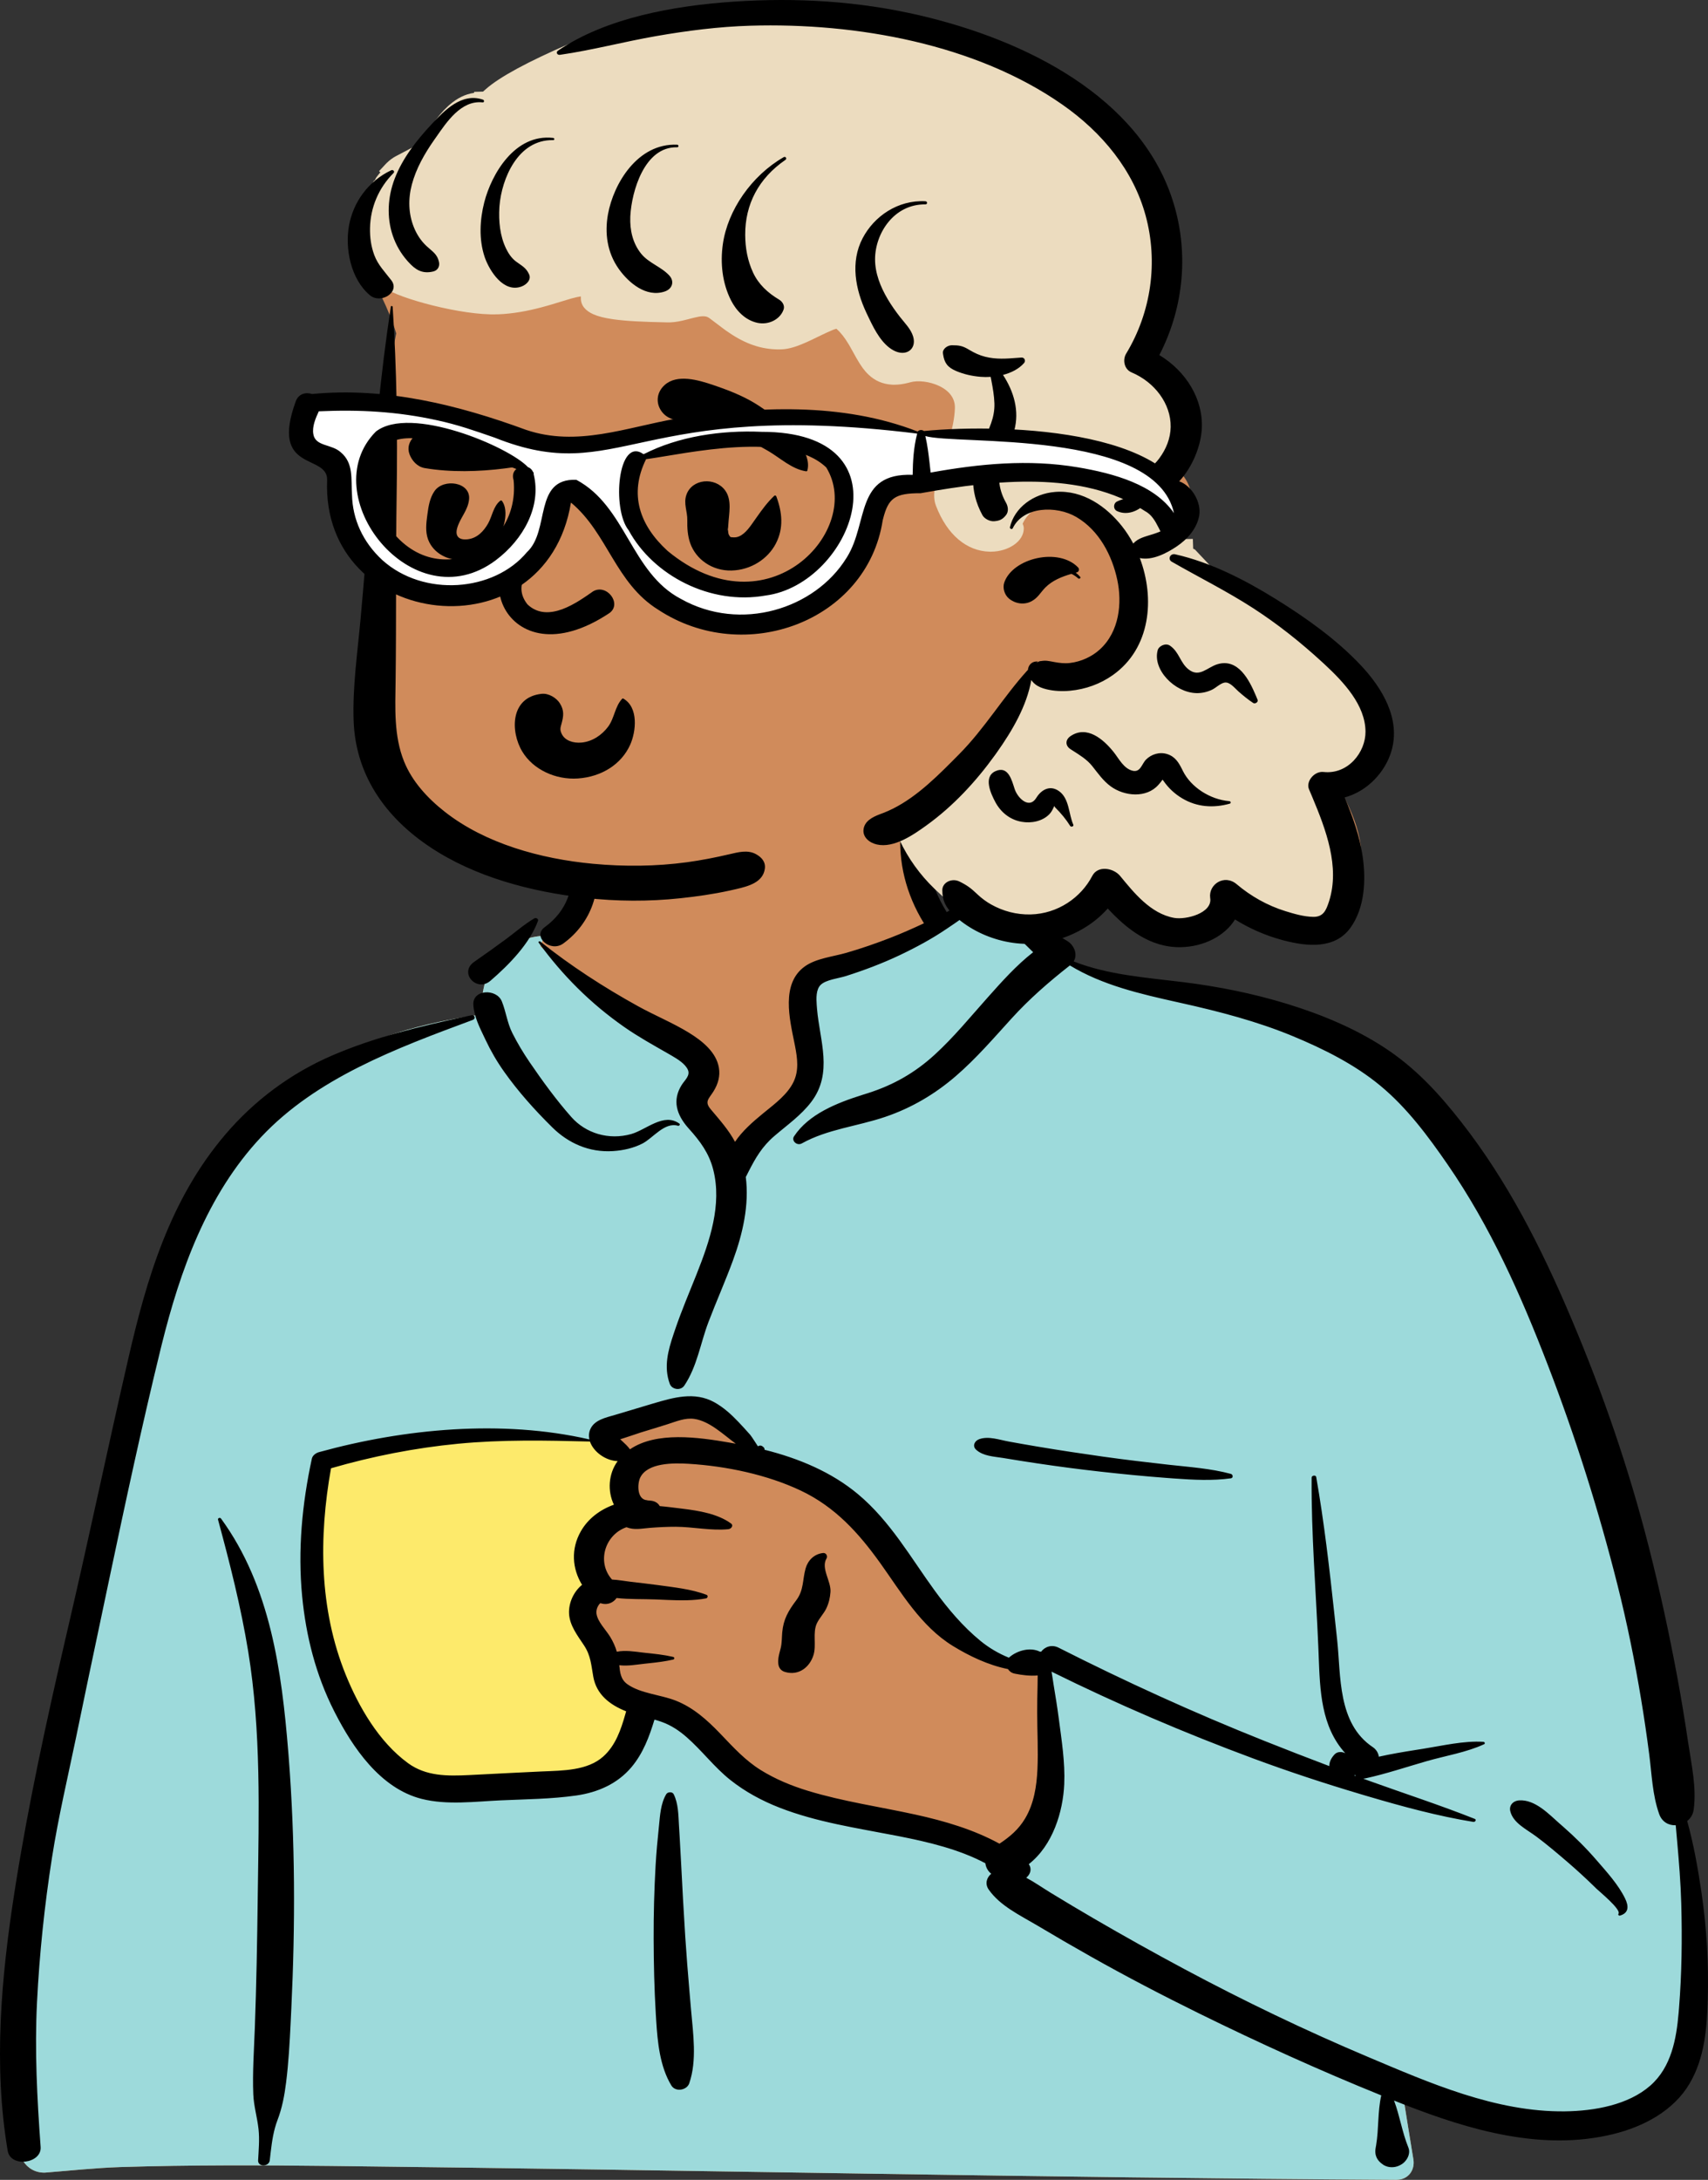 <svg width="392" height="500" viewBox="0 0 392 500" fill="none" xmlns="http://www.w3.org/2000/svg">
<rect x="0" y="0" width="392" height="500" fill="#333333" stroke="none"/>
<path d="M58.925 310.102H173.451V437.023H58.925V310.102Z" fill="#FDEA6B"/>
<path fill-rule="evenodd" clip-rule="evenodd" d="M206.855 185.96C194.509 177.499 163.516 173.695 150.34 181.841C137.326 190.021 135.907 203.249 129.843 215.418C124.121 212.99 114.672 216.468 113.013 221.246C110.956 223.499 110.864 229.831 109.445 232.86C47.71 241.704 38.337 285.018 30.907 334.192C21.076 384.092 -1.239 433.882 8.449 485.229C7.186 486.873 6.191 488.471 5.271 490.368C3.066 493.745 5.906 498.524 10.354 498.339C16.11 497.884 21.81 497.263 27.594 497.069C43.627 496.568 59.675 496.628 75.715 496.811L77.902 496.837C158.737 497.742 239.567 499.527 320.405 500C323.338 500.004 324.774 497.637 324.382 495.302C323.594 490.601 322.862 485.898 322.098 481.194C341.219 485.739 361.545 486.883 380.611 481.672C381.945 480.449 377.504 481.112 376.799 480.927C394.346 470.136 389.106 447.404 387.552 431.031C377.886 374.929 374.479 312.856 337.136 264.983C320.981 245.446 297.296 229.978 270.081 226.497L269.326 226.404C261.368 225.449 252.499 225.142 245.541 221.246C237.716 215.624 234.381 205.236 226.148 205.139C223.43 205.106 219.732 208.201 215.752 210.303C215.455 205.68 212.687 201.779 212.076 198.195L212.026 197.889C211.389 193.71 212.262 189.951 206.855 185.96ZM74.181 335.675C91.53 324.828 136.347 330.278 137.373 330.885C139.632 332.223 140.604 332.341 141.826 334.077C143.032 334.221 144.238 334.371 145.442 334.525C147.858 335.235 146.068 337.909 143.277 336.955C144.955 343.469 140.016 348.102 138.049 354.543C137.411 356.634 138.026 360.395 138.049 362.531C137.859 365.256 134.512 368.473 135.07 371.207C137.053 380.923 147.814 390.402 143.277 399.825C140.271 405.147 131.231 407.861 125.221 409.67C112.769 413.971 91.072 409.508 83.836 399.825C79.977 394.66 75.506 381.631 73.205 377.59L72.695 371.18C71.438 355.244 70.319 338.089 74.181 335.675Z" fill="#D08B5B"/>
<path fill-rule="evenodd" clip-rule="evenodd" d="M226.79 205.168L221.825 207.91L192.99 220.738C187.399 222.147 184.604 223.835 184.604 225.803V245.839C184.604 248.521 179.358 254.598 168.866 264.07L159.173 255.374L159.39 254.236C160.313 249.33 160.774 246.048 160.774 244.39C160.774 242.608 151.291 235.841 132.325 224.089L124.027 217.059L124.912 214.638C119.796 214.855 114.248 217.691 113.013 221.246C110.956 223.5 110.864 229.831 109.445 232.861C47.71 241.704 38.337 285.019 30.907 334.193C21.076 384.092 -1.239 433.883 8.449 485.23C7.186 486.873 6.191 488.471 5.271 490.369C3.066 493.745 5.906 498.525 10.354 498.34C16.11 497.884 21.81 497.263 27.594 497.069C43.627 496.568 59.675 496.628 75.715 496.811L77.902 496.837C158.737 497.743 239.567 499.527 320.405 500.001C323.338 500.004 324.774 497.637 324.382 495.302C323.594 490.601 322.862 485.898 322.098 481.195C341.219 485.74 361.545 486.883 380.611 481.673C381.945 480.45 377.504 481.113 376.799 480.927C394.346 470.137 389.106 447.405 387.552 431.032C377.886 374.93 374.479 312.856 337.136 264.983C320.981 245.446 297.296 229.978 270.081 226.498L269.326 226.405L268.565 226.316C260.807 225.427 252.278 225.019 245.541 221.246C237.922 215.773 234.56 205.781 226.79 205.168ZM157.696 322.775C160.524 322.775 166.317 326.727 175.073 334.633L175.844 334.954C186.429 339.378 193.441 343.216 196.881 346.468L197.003 346.585C200.478 349.94 207.359 358.86 217.646 373.347L232.542 381.275H238.179L242.192 407.471L232.542 426.175L210.685 419.55L175.073 411.102L154.637 392.444L143.11 388.961C144.508 392.598 145.015 396.216 143.277 399.826C140.271 405.148 131.231 407.861 125.221 409.671C112.769 413.972 91.072 409.509 83.836 399.826C79.977 394.661 75.506 381.632 73.205 377.591L72.545 369.263C71.356 353.896 70.473 337.993 74.181 335.675C91.53 324.829 136.347 330.278 137.373 330.886C139.632 332.223 140.604 332.341 141.826 334.078L142.459 334.154L138.902 329.813L140.161 329.208C149.147 324.919 154.992 322.775 157.696 322.775ZM143.277 336.955C144.884 343.192 140.425 347.704 138.316 353.729L143.704 344.447L143.704 337.076C143.565 337.045 143.422 337.005 143.277 336.955Z" fill="#9DDADB"/>
<path fill-rule="evenodd" clip-rule="evenodd" d="M229.171 204.199C227.973 203.244 226.201 204.444 226.962 205.733C228.672 208.631 230.427 211.377 232.722 213.939C234.114 215.492 235.605 216.961 237.116 218.414C233.238 221.432 229.913 225.18 226.773 228.693C222.758 233.185 218.961 237.867 214.454 241.978C210.008 246.032 205.093 248.866 199.15 250.755L197.949 251.131C191.979 253.017 185.598 255.564 182.232 260.652C181.569 261.655 182.905 262.894 184.028 262.268C189.876 259.01 196.747 258.354 203.113 256.201C209.262 254.121 214.622 250.92 219.358 246.835C224.086 242.757 228.056 238.116 232.197 233.574C236.292 229.083 240.701 225.247 245.544 221.447C253.019 225.972 261.551 227.941 270.226 229.875L271.173 230.086C279.859 232.021 288.498 234.269 296.647 237.639C303.832 240.61 310.898 244.158 316.751 248.993C322.963 254.124 327.798 260.677 332.224 267.085C342.123 281.423 349.083 297.13 355.209 313.029C361.582 329.566 366.912 346.433 371.215 363.502C373.404 372.184 375.181 380.927 376.642 389.732C377.345 393.973 377.97 398.222 378.518 402.481C379.104 407.029 379.238 411.708 380.789 416.081C381.453 417.955 383.023 418.733 384.594 418.667L384.913 422.258C385.336 427.046 385.73 431.835 385.863 436.653C386.084 444.663 385.984 452.65 385.344 460.644L385.253 461.734C384.75 467.568 383.626 474.123 378.751 478.394C373.703 482.819 365.94 484.21 359.136 484.289C343.289 484.475 328.034 477.737 314.011 471.825C299.569 465.737 285.521 458.979 271.81 451.65C264.828 447.918 257.921 444.061 251.101 440.092C247.755 438.143 244.432 436.162 241.135 434.149C239.246 432.996 237.456 431.731 235.533 430.708C236.475 429.919 236.896 428.678 236.107 427.594C241.665 423.252 243.979 415.503 244.249 409.233C244.468 404.172 243.64 399.125 242.987 394.112C242.658 391.584 242.25 389.06 241.828 386.543C241.661 385.549 241.533 384.485 241.338 383.436C256.348 390.859 271.779 397.47 287.618 403.343C295.737 406.353 303.959 409.06 312.296 411.54L313.985 412.041C321.884 414.367 329.972 416.565 338.138 417.896C338.574 417.967 338.929 417.387 338.463 417.202C330.505 414.042 322.272 411.376 314.194 408.466L312.867 407.98C313.019 407.972 313.177 407.953 313.343 407.918C318.08 406.889 322.78 405.303 327.426 403.968C331.738 402.729 336.582 401.951 340.613 400.08C340.923 399.936 340.749 399.548 340.447 399.53C335.917 399.247 330.999 400.436 326.558 401.135L324.889 401.398C322.094 401.841 319.237 402.318 316.456 402.94C316.355 402.101 315.835 401.259 315.094 400.766C306.944 395.334 307.771 384.363 306.9 376.272L306.253 370.266C305.116 359.755 303.913 349.244 302.086 338.811C301.988 338.254 301.031 338.414 301.027 338.94C300.932 351.873 302.017 364.746 302.561 377.659L302.645 379.777C302.946 387.744 303.181 396.018 308.757 402.149C307.978 401.739 306.924 401.739 306.292 402.415C305.516 403.246 305.068 404.179 305.082 405.095C300.043 403.194 295.026 401.243 290.034 399.253C273.984 392.854 258.271 385.693 242.973 377.944C241.326 377.11 239.761 377.766 238.947 378.865L238.83 378.85C238.81 378.848 238.79 378.846 238.77 378.846L238.653 378.841C238.649 378.841 238.644 378.841 238.64 378.841C236.487 377.777 233.553 378.535 231.705 380.088C231.651 380.135 231.604 380.185 231.556 380.235C229.216 379.29 227.032 378.014 225.049 376.397C220.992 373.088 217.556 368.996 214.56 364.893C209.044 357.336 204.357 348.933 196.905 342.713C190.85 337.659 183.344 334.512 175.468 332.537C175.501 332.33 175.413 332.109 175.254 331.963C174.85 331.59 174.561 331.46 174.039 331.687C173.997 331.705 173.972 331.73 173.955 331.757L173.187 330.576C172.767 329.935 172.336 329.289 172.187 329.119C171.293 328.106 170.373 327.1 169.439 326.116C167.855 324.45 166.05 322.805 163.96 321.649C159.384 319.119 154.573 320.551 149.869 321.934C147.026 322.769 144.193 323.632 141.355 324.481L141.063 324.567C138.947 325.178 136.471 325.714 135.524 327.731C135.15 328.529 135.092 329.358 135.266 330.162C115.17 325.563 92.849 327.676 73.238 333.075C72.485 333.282 71.734 333.839 71.575 334.571C69.328 344.941 68.327 355.576 69.344 366.123C70.221 375.227 72.463 384.149 76.687 392.484L76.927 392.954C80.897 400.679 87.188 410.201 96.797 412.622C102.599 414.084 109.015 413.222 114.933 412.954C120.684 412.693 126.562 412.656 132.258 411.842C137.331 411.117 141.776 409.071 144.912 405.359C147.616 402.156 149.04 398.285 150.207 394.435C150.741 394.588 151.272 394.75 151.794 394.934C153.998 395.709 155.866 396.959 157.554 398.431C161.119 401.538 163.885 405.312 167.615 408.277C170.992 410.961 174.84 413.048 178.967 414.653C187.52 417.979 196.695 419.308 205.741 421.071L206.372 421.194C213.183 422.539 220.135 424.191 226.146 427.382C226.263 428.321 226.739 429.205 227.501 429.784C226.441 430.68 225.992 432.099 226.924 433.43C229.526 437.147 234.009 439.262 238.033 441.639L238.295 441.794C242.254 444.156 246.247 446.471 250.273 448.739C258.458 453.351 266.813 457.708 275.286 461.874C288.915 468.575 302.836 474.895 317.009 480.628C316.159 484.394 316.469 488.278 315.83 492.07L315.732 492.611C315.459 494.018 315.828 495.195 316.905 496.115L317.019 496.209L317.017 496.196L317.118 496.279L317.152 496.305L317.14 496.297C317.265 496.399 317.393 496.494 317.523 496.576L317.689 496.672C318.727 497.24 320.062 497.233 321.124 496.732L321.246 496.672L321.45 496.567C322.853 495.841 323.821 494.041 323.239 492.611C321.808 489.097 321.267 485.346 319.946 481.809L320.994 482.23L322.376 482.772C337.318 488.587 353.916 493.484 370.197 489.52C377.39 487.768 384.114 484.062 387.713 478.021C391.255 472.078 391.756 465.176 391.944 458.564C392.176 450.404 391.69 442.119 390.494 434.029C389.691 428.599 388.721 423.065 387.223 417.691C387.993 417.079 388.559 416.202 388.709 415.116C389.416 409.983 388.179 404.646 387.422 399.539C386.682 394.554 385.865 389.578 384.941 384.617C383.075 374.599 380.907 364.602 378.383 354.701C373.891 337.08 367.959 319.772 360.817 302.878L360.192 301.407C353.593 285.965 345.952 270.853 335.312 257.288C330.222 250.798 324.842 244.913 317.65 240.237C310.913 235.855 303.313 232.7 295.47 230.288C287.619 227.875 279.549 226.258 271.337 225.252C262.997 224.23 254.193 223.604 246.413 220.525C247.397 218.937 246.552 216.794 244.896 215.809C239.322 212.494 234.167 208.183 229.171 204.199ZM50.728 348.322C50.494 348.003 49.94 348.205 50.042 348.582C52.753 358.578 55.298 368.594 56.96 378.78C59.96 397.166 59.408 415.791 59.163 434.313L59.151 435.271C59.025 445.247 58.85 455.224 58.483 465.196C58.298 470.236 57.932 475.326 58.131 480.368C58.24 483.104 59.05 485.691 59.337 488.394C59.589 490.758 59.364 493.157 59.239 495.524C59.155 497.097 61.735 497.03 61.911 495.524L62.135 493.575C62.427 491.11 62.787 488.659 63.685 486.299C64.765 483.46 65.283 480.672 65.658 477.692C66.232 473.125 66.487 468.512 66.708 463.913L66.86 460.732C67.784 441.512 67.752 422.201 66.255 403.001L66.145 401.63C64.663 383.481 62.091 363.872 50.728 348.322ZM108.518 233.937C109.227 233.675 108.979 232.712 108.194 232.879L106.768 233.186C96.319 235.438 86.059 237.879 76.305 242.07C66.546 246.264 58.283 252.525 51.717 260.224C38.954 275.189 33.651 293.377 29.464 311.547C24.811 331.738 20.574 352.002 15.881 372.187L15.009 375.947C10.666 394.746 6.566 413.556 3.544 432.578L3.327 433.958C0.28 453.519 -1.552 473.757 1.772 493.369C2.43 497.249 9.605 496.283 9.324 492.449C8.514 481.367 7.934 470.343 8.494 459.236C9.056 448.127 10.213 437.066 11.939 426.055C13.392 416.787 15.557 407.636 17.473 398.442L17.773 396.99C19.377 389.171 21.031 381.359 22.682 373.547L25.148 361.85C28.844 344.337 32.613 326.808 36.871 309.404L37.124 308.38C41.291 291.636 47.435 274.097 59.935 260.801C72.621 247.307 90.781 240.511 108.518 233.937ZM154.612 411.535C154.307 410.924 153.24 410.991 152.912 411.535C151.626 413.67 151.484 416.394 151.241 418.804L151.215 419.052C150.906 421.992 150.632 424.943 150.465 427.893C150.147 433.491 149.995 439.082 150.015 444.688C150.035 450.433 150.163 456.171 150.507 461.907L150.601 463.444C150.915 468.429 151.442 473.989 154.074 478.347C155.03 479.931 157.633 479.466 158.187 477.863C160.002 472.617 159.07 466.397 158.604 461.024L158.243 456.832C157.885 452.639 157.543 448.444 157.272 444.246C156.901 438.503 156.595 432.755 156.301 427.009C156.205 425.142 156.102 423.275 155.992 421.409L155.824 418.61C155.681 416.269 155.693 413.7 154.612 411.535ZM358.732 418.97L357.929 418.272C355.462 416.099 352.344 412.753 348.697 412.96C347.243 413.043 346.316 414.13 346.617 415.417C347.262 418.17 350.382 419.598 352.628 421.279C355.088 423.119 357.407 425.087 359.722 427.073C361.775 428.834 363.75 430.645 365.677 432.513L366.398 433.216C367.089 433.894 372.008 437.899 371.476 438.938L371.447 438.985C371.299 439.183 371.546 439.457 371.792 439.387C373.916 438.783 373.783 437.145 372.98 435.484C371.437 432.294 368.734 429.343 366.374 426.619C364.021 423.901 361.473 421.37 358.732 418.97ZM146.914 338.968C148.557 335.474 154.609 335.547 158.045 335.756C166.696 336.282 176.058 338.252 183.756 341.892C191.737 345.665 197.113 351.71 201.923 358.395L202.148 358.709C206.837 365.268 211.353 373.032 218.694 377.542C222.434 379.839 226.8 381.937 231.337 382.846C231.649 383.339 232.153 383.729 232.815 383.871L233.122 383.934C234.415 384.191 236.422 384.475 238.156 384.305C238.145 385.068 238.154 385.826 238.132 386.549C238.071 388.622 238.045 390.703 238.045 392.777C238.044 397.123 238.304 401.477 238.102 405.822C237.924 409.665 237.32 413.68 235.27 417.116C233.766 419.636 231.781 421.304 229.385 422.897C223.491 419.664 216.826 417.693 210.061 416.212C201.88 414.42 193.504 413.224 185.509 410.794C181.661 409.625 177.962 408.094 174.61 406.015C171.053 403.808 168.336 400.821 165.54 397.899L165.103 397.446C162.25 394.501 159.137 391.683 155.105 390.087C151.633 388.711 147.056 388.466 144.02 386.338C142.432 385.225 142.299 383.609 142.132 381.955C144.077 382.205 146.135 381.804 148.073 381.6L149.077 381.493C150.91 381.298 152.7 381.082 154.504 380.662C154.839 380.585 154.839 380.13 154.504 380.052C152.372 379.557 150.259 379.346 148.073 379.115L147.56 379.057C145.582 378.824 143.504 378.472 141.564 378.864C141.216 377.672 140.713 376.534 140.008 375.394C139.018 373.793 137.145 371.978 136.892 370.108C136.817 369.55 136.961 368.891 137.254 368.397L137.355 368.229C137.478 368.03 137.623 367.831 137.836 367.707C137.86 367.731 137.91 367.76 138.019 367.79C139.511 368.213 140.814 367.556 141.505 366.542C144.439 366.87 147.641 366.76 150.393 366.869L153.175 366.99C156.148 367.113 159.255 367.167 162.049 366.626C162.439 366.551 162.557 365.967 162.166 365.816C158.732 364.494 154.566 364.073 150.889 363.565C148.836 363.281 146.767 363.065 144.708 362.815C143.337 362.649 141.881 362.374 140.461 362.308C136.898 358.317 138.818 352.021 143.775 350.303C145.581 351.017 147.205 350.602 149.178 350.449C151.147 350.297 153.122 350.194 155.099 350.201C159.062 350.217 163.261 351.155 167.185 350.751C167.823 350.685 168.416 349.921 167.781 349.455C164.778 347.249 160.473 346.53 156.66 346.06L155.87 345.964C154.592 345.814 153.037 345.594 151.425 345.463C151.06 344.823 150.406 344.339 149.424 344.219C149.132 344.183 148.838 344.161 148.545 344.139L148.549 344.113C146.153 344.009 146.257 340.366 146.914 338.968ZM310.985 407.121C311.028 407.18 311.074 407.236 311.123 407.29L311.2 407.369L310.805 407.225L310.985 407.121ZM105.094 331.16C115.181 330.185 125.283 330.391 135.4 330.652C136.209 333.034 139.026 335.064 141.755 335.141C139.617 338.068 139.397 342.031 140.896 345.136C137.713 346.276 134.972 348.324 133.307 351.24C130.999 355.283 131.301 359.782 133.583 363.519C131.636 365.105 130.487 367.681 130.602 370.108C130.73 372.815 132.523 375.128 134.013 377.369C135.623 379.793 135.677 381.928 136.172 384.642C136.895 388.616 139.873 391.025 143.704 392.53L143.501 393.251C142.513 396.712 141.284 400.363 138.461 402.893C134.829 406.148 129.195 406.118 124.396 406.324L124.165 406.334C119.771 406.532 115.379 406.764 110.987 406.988L107.693 407.153C102.636 407.404 97.779 407.434 93.65 404.425C86.91 399.514 82.29 391.386 79.365 384.191C73.227 369.088 73.153 352.514 75.971 336.785C85.421 334.044 95.225 332.114 105.094 331.16ZM188.982 356.216L188.908 356.221C186.831 356.435 185.404 357.948 184.896 359.744C184.158 362.353 184.52 364.712 182.744 367.068C180.917 369.49 179.794 371.43 179.528 374.422C179.419 375.654 179.469 376.882 179.165 378.087L178.944 378.932C178.709 379.832 178.517 380.699 178.634 381.666C178.74 382.548 179.218 383.235 180.2 383.517C183.402 384.439 185.875 382.316 186.702 379.63C187.417 377.31 186.463 374.546 187.471 372.368C188.03 371.16 189.06 370.15 189.642 368.935C190.219 367.73 190.508 366.471 190.601 365.161C190.776 362.684 188.342 359.708 189.7 357.463C189.989 356.984 189.662 356.202 188.982 356.216ZM231.518 330.653C229.349 330.257 226.889 329.348 224.751 330.103C223.652 330.492 223.108 331.698 224.037 332.537C225.65 333.991 227.993 334.072 230.165 334.415L230.356 334.446C232.924 334.874 235.497 335.279 238.073 335.664C242.919 336.386 247.777 337.025 252.653 337.568C257.66 338.125 262.681 338.622 267.709 338.995L269.656 339.139C273.903 339.445 278.322 339.675 282.49 339.09C283.095 339.005 282.998 338.211 282.49 338.072C277.924 336.829 272.916 336.495 268.196 335.969C263.178 335.409 258.168 334.817 253.172 334.115C248.183 333.413 243.201 332.661 238.237 331.829C235.994 331.454 233.754 331.062 231.518 330.653ZM153.273 326.66C155.176 326.054 157.269 325.156 159.331 325.456C162.887 325.975 166.052 329.093 168.866 331.146L167.453 330.899C160.222 329.648 150.646 328.3 144.576 332.438C144.56 332.414 144.548 332.39 144.53 332.366C144.04 331.697 143.473 331.174 142.853 330.601C142.794 330.551 142.737 330.499 142.68 330.446L142.346 330.126L143.111 329.887C144.748 329.367 146.689 328.694 146.995 328.596L147.017 328.589C149.105 327.952 151.195 327.323 153.273 326.66ZM212.687 190.254C212.985 186.81 207.028 186.838 206.733 190.254C206.089 197.712 207.954 205.099 211.968 211.637C211.998 211.685 212.03 211.727 212.061 211.772C209.55 212.948 207.011 214.076 204.416 215.084C201.096 216.374 197.713 217.549 194.27 218.545C191.155 219.447 187.317 219.803 184.699 221.68C179.177 225.637 181.252 233.849 182.314 239.172L182.48 240.012C183.008 242.751 183.391 245.562 182.108 248.191C180.737 250.999 177.966 253.082 175.494 255.091L174.995 255.498C172.805 257.294 170.303 259.475 168.696 261.909C167.23 259.181 165.231 256.951 163.118 254.441C161.61 252.65 162.683 252.059 163.766 250.31C164.809 248.625 165.318 246.83 164.992 244.909C164.39 241.36 161.239 238.797 158.102 236.871C154.398 234.598 150.264 232.914 146.434 230.799C138.565 226.454 130.902 221.486 123.998 215.968C123.808 215.816 123.478 216.016 123.63 216.224C129.084 223.689 135.479 230.14 143.338 235.616C146.525 237.836 149.873 239.678 153.243 241.614L154.212 242.173C155.565 242.962 157.253 244.017 157.864 245.36C158.48 246.71 157.167 247.73 156.461 248.849C154.217 252.402 155.299 255.717 157.959 258.731L158.083 258.87C160.727 261.801 162.73 264.528 163.689 268.273C165.748 276.319 162.88 284.7 159.878 292.254L159.759 292.551C158.135 296.623 156.41 300.664 154.999 304.801L154.61 305.945C153.332 309.751 152.285 313.505 153.719 317.417C154.207 318.748 156.224 319.063 157.062 317.81C160.017 313.393 160.753 308.078 162.606 303.222C164.411 298.489 166.484 293.841 168.228 289.089C170.474 282.97 171.977 276.384 171.161 269.966C171.185 269.928 171.211 269.893 171.231 269.854L171.803 268.728C173.362 265.681 174.867 263.021 177.702 260.592C180.658 258.058 183.868 255.816 186.194 252.749C191.248 246.087 188.122 238.677 187.512 231.393L187.442 230.5C187.331 228.987 187.27 226.932 188.368 225.885C189.603 224.707 192.499 224.406 194.137 223.885C198.371 222.536 202.543 220.965 206.517 219.078C210.3 217.283 213.964 215.299 217.376 212.975L219.105 211.804C221.834 209.951 224.663 207.928 226.492 205.406C226.703 205.116 226.344 204.647 225.962 204.786C222.909 205.901 220.12 207.674 217.264 209.217C217.22 209.123 217.168 209.028 217.11 208.933C213.576 203.177 212.123 196.801 212.687 190.254ZM115.174 229.688C113.957 226.686 108.414 226.918 108.635 230.484C108.805 233.224 110.097 235.697 111.279 238.185L111.405 238.452C112.625 241.044 114.035 243.477 115.721 245.853C118.943 250.394 122.718 254.608 126.749 258.586C130.404 262.192 135.201 264.397 140.729 264.03C143.058 263.876 145.409 263.342 147.45 262.296C149.874 261.052 152.506 257.316 155.599 258.221C155.898 258.308 156.177 257.914 155.919 257.727C152.348 255.14 148.296 259.152 144.878 260.119C139.727 261.575 134.441 259.965 131.126 256.217C127.665 252.305 124.479 247.924 121.57 243.664C120.093 241.501 118.745 239.256 117.581 236.942C116.406 234.607 116.139 232.069 115.174 229.688ZM123.476 211.216C123.626 210.801 123.054 210.407 122.649 210.644C120.303 212.018 118.27 213.834 116.106 215.426C113.705 217.192 111.287 218.922 108.831 220.626C105.25 223.11 109.403 227.682 112.555 224.969C116.868 221.257 121.591 216.404 123.476 211.216ZM136.356 196.687C135.403 193.38 129.766 194.744 130.588 198.013L130.615 198.112C132.171 203.512 129.955 209.009 125.224 212.509L125.05 212.636C122.057 214.792 126.297 218.56 129.26 216.425C135.729 211.766 138.42 203.851 136.356 196.687Z" fill="black"/>
<path fill-rule="evenodd" clip-rule="evenodd" d="M87.928 42.966C89.036 40.443 90.996 37.272 94.273 37.146C96.807 30.158 103.108 23.042 111.872 23.231C137.598 -0.494 169.985 0.624 203.846 5.647C221.71 8.635 239.849 14.486 253.173 26.032C269.131 39.625 275.345 63.344 262.848 80.532C273.649 85.752 273.858 98.138 269.239 107.076C274.791 110.538 275.129 118.942 268.877 121.583C269.209 122.811 268.974 124.08 268.341 125.171C271.44 127.498 275.475 129.217 278.81 130.695C280.284 131.348 281.134 132.414 281.488 133.616C292.439 140.096 319.746 155.93 319.421 168.533C319.582 175.107 314.174 179.434 307.602 181.157C311.513 188.207 314.48 196.441 310.737 204.045C309.703 206.343 301.951 213.096 301.561 213.22C300.879 213.748 289.759 209.143 284.354 206.795C283.306 212.943 276.016 216.164 269.732 214.057C263.774 212.438 260.112 207.889 256.354 203.751C251.366 213.564 236.69 213.677 227.205 209.446C218.686 205.897 212.211 199.393 208.604 191.555C189.449 200.011 167.038 202.476 146.228 199.098C144.892 201.23 141.936 202.661 139.302 201.837C128.236 198.837 116.001 198.668 106.62 191.794C87.068 179.138 85.421 155.804 86.785 135.914C87.994 116.082 86.936 96.086 90.933 76.468C89.198 70.692 86.313 65.586 83.643 60.16C80.742 54.47 80.803 46.012 87.928 42.966Z" fill="#D08B5B"/>
<path fill-rule="evenodd" clip-rule="evenodd" d="M176.694 3.601L175.934 3.604C174.678 3.611 173.423 3.634 172.172 3.671C165.559 3.867 158.663 4.641 150.899 5.965L149.718 6.169C147.787 6.51 146.057 6.853 143.298 7.434L137.822 8.598C135.033 9.184 132.981 9.589 131.088 9.915L130.84 9.957C121.111 14.163 114.675 17.649 111.533 20.416L111.063 20.833L110.863 21.014L108.814 21.072L108.794 21.305L108.776 21.308C106.742 21.593 104.901 22.543 103.19 24.023L103.007 24.183L102.831 24.342C101.497 25.566 100.434 26.869 98.969 28.935L98.636 29.407L98.041 30.259L97.559 30.943C97.245 31.391 96.944 31.834 96.655 32.273L96.37 32.71L96.165 33.031L90.874 35.815C90.112 36.216 89.418 36.735 88.783 37.356L88.612 37.528L88.443 37.705L87.001 39.252L87.292 39.525L87.151 39.692L86.9 40.003L86.654 40.318L86.415 40.637L86.312 40.777L86.157 41.08L86.081 41.231L86.021 41.356L85.84 41.44L85.473 42.038C83.565 45.141 82.538 48.666 82.468 52.288C82.421 54.786 82.762 57.055 83.574 59.244C84.135 60.757 84.887 61.946 86.188 63.584L87.216 64.855L87.426 65.117L87.677 65.436C87.716 65.487 87.755 65.538 87.793 65.588C89.465 67.771 103.749 71.903 112.528 72.103L112.793 72.108L113.13 72.111C113.968 72.114 114.778 72.087 115.558 72.028C118.935 71.773 122.093 71.132 125.761 70.084L126.522 69.862L130.564 68.638C130.692 68.6 130.796 68.569 130.868 68.548L131.237 68.444C132.127 68.198 132.774 68.056 133.215 68.005L133.305 67.996L133.314 68.146L133.317 68.288L133.316 68.404C133.29 70.081 134.42 71.304 136.172 72.084C137.288 72.58 138.726 72.934 140.531 73.2L140.819 73.242C143.769 73.653 147.287 73.828 153.172 73.948C153.396 73.953 153.622 73.95 153.85 73.941C155.113 73.889 156.106 73.695 157.952 73.217L158.825 72.991L159.298 72.873C160.176 72.659 160.665 72.573 161.127 72.55L161.261 72.545L161.395 72.543C161.949 72.542 162.35 72.654 162.745 72.925L162.947 73.071L165.66 75.121C166.013 75.386 166.33 75.621 166.562 75.788L166.656 75.855C170.38 78.488 173.931 79.992 178.113 80.135L178.393 80.143L178.685 80.146C178.897 80.146 179.11 80.143 179.324 80.135C181.086 80.075 182.914 79.486 185.411 78.351L185.928 78.112L186.29 77.942C186.475 77.854 186.668 77.762 186.877 77.661L188.74 76.762L189.692 76.314C190.829 75.786 191.463 75.531 191.89 75.427L191.96 75.41L192 75.445C192.988 76.315 193.835 77.409 194.747 78.921L194.885 79.15L195.084 79.493L196.38 81.819L196.625 82.252C197.587 83.931 198.348 85.004 199.343 85.945C200.788 87.312 202.539 88.104 204.683 88.232L204.898 88.242L205.154 88.248C206.164 88.257 207.234 88.117 208.394 87.826L208.664 87.757L208.926 87.684C210.655 87.192 213.387 87.498 215.557 88.537C217.914 89.665 219.212 91.386 219.155 93.586C219.126 94.679 218.987 95.85 218.742 97.12L218.672 97.469C218.351 99.038 217.915 100.613 217.243 102.713L215.798 107.107L215.635 107.62L215.472 108.148C215.237 108.916 215.05 109.586 214.896 110.216C214.307 112.626 214.208 114.436 214.799 115.978C217.405 122.777 221.926 126.388 227.072 126.541L227.25 126.545L227.47 126.545C231.424 126.507 235.007 124.183 234.963 121.173C234.959 120.858 234.893 120.564 234.777 120.298L234.724 120.186L234.699 120.138L234.739 120.048C235.955 117.425 238.765 115.51 242.065 115.134L242.252 115.115L242.437 115.099C242.618 115.085 242.799 115.075 242.97 115.07L243.138 115.066L243.339 115.064C247.737 115.07 252.089 117.711 255.512 122.03C256.226 122.931 256.889 123.914 257.484 124.953L257.68 125.301L258.632 127.057L259.275 128.756C262.817 138.108 261.024 147.894 254.109 152.953L253.898 153.105C251.407 154.867 248.477 155.938 245.35 156.226C244.99 156.259 244.628 156.28 244.279 156.288L244.021 156.292L243.723 156.292C242.704 156.28 241.729 156.165 240.854 155.952C240.14 155.778 239.643 155.567 239.297 155.298C239.206 155.228 239.133 155.164 239.069 155.1L239.016 155.043L238.996 155.018L234.271 155.65C233.467 160.252 231.145 165.02 227.367 170.488L227.129 170.83L226.714 171.42L226.292 172.01C221.847 178.175 216.89 183.367 211.441 187.351L211.061 187.627L210.55 187.992L210.081 188.323C209.171 188.96 208.412 189.456 207.653 189.899L207.463 190.008L205.671 191.032L206.503 192.792C208.444 196.898 211.122 200.63 214.424 203.808L214.735 204.105L217.03 206.239L218.794 204.212C218.808 204.197 218.847 204.178 218.894 204.17L218.926 204.166H218.944L218.968 204.169L218.997 204.175L219.025 204.187C220.346 204.833 221.072 205.327 222.114 206.293L222.266 206.434L222.442 206.602L222.684 206.829C223.767 207.83 224.925 208.683 226.186 209.392C229.1 211.03 232.334 211.94 235.683 212.022L235.998 212.027L236.314 212.027C236.428 212.026 236.541 212.024 236.655 212.022C243.643 211.847 249.904 207.81 252.982 201.893C253.104 201.658 253.216 201.581 253.423 201.566L253.482 201.563L253.556 201.562C254.069 201.565 254.698 201.841 255.049 202.211L255.111 202.281L256.29 203.709L256.741 204.247C260.943 209.223 264.393 211.944 269.027 212.77C269.392 212.835 269.778 212.875 270.188 212.891L270.436 212.901H270.582C272.575 212.905 274.871 212.385 276.661 211.468C279.029 210.255 280.493 208.39 280.307 206.078L280.293 205.93L280.261 205.683C280.106 204.449 281.201 203.778 282.039 204.384L282.096 204.427L282.165 204.484C285.618 207.404 289.589 209.644 293.865 211.027L294.244 211.147L294.806 211.32C297.503 212.14 299.405 212.547 301.407 212.579C303.141 212.606 304.582 212.042 305.624 210.959C306.319 210.236 306.744 209.432 307.168 208.26L307.239 208.061L307.394 207.605L307.49 207.309C308.731 203.371 308.758 199.161 307.783 194.516C307.056 191.046 305.897 187.693 303.949 182.995L303.571 182.089L302.791 180.241C302.712 180.056 303.181 179.408 303.471 179.336L303.505 179.33L303.77 179.355C303.956 179.371 304.143 179.382 304.334 179.389L304.626 179.395H304.817C311.145 179.337 315.978 173.741 315.935 167.813C315.885 162.26 312.788 157.485 306.875 151.817L306.362 151.329L305.806 150.81L305.257 150.303C300.003 145.479 294.632 141.267 289.039 137.656L288.576 137.358L288.06 137.03C286.177 135.838 284.345 134.758 281.811 133.337L280.319 132.506L274.273 126.072C274.128 125.998 273.985 125.924 273.844 125.85L273.768 123.618L267.942 123.726C269.42 123.042 270.645 122.212 271.64 121.149C274.946 117.613 274.531 112.701 270.511 110.288L270.369 110.205L268.675 109.261L267.288 110.358C266.08 111.314 264.799 111.947 263.463 112.24L263.251 112.283L262.206 112.483L262.002 112.78L261.885 112.626C261.885 112.611 261.889 112.596 261.894 112.581L261.905 112.559L261.927 112.528L262.058 112.382L262.204 112.226C262.669 111.732 263.191 111.254 264.139 110.431L264.804 109.854L265.322 109.4C266.68 108.197 267.404 107.451 268.173 106.416C270.087 103.84 271.168 100.936 271.213 97.987C271.307 91.853 267.077 86.055 260.809 83.408C260.589 83.315 260.427 82.656 260.691 82.221C266.76 72.178 268.444 60.139 265.395 48.94C262.551 38.492 255.473 29.269 245.341 22.204C227.946 10.076 203.817 3.821 178.215 3.606L177.439 3.601H176.694Z" fill="#ECDCBF"/>
<path fill-rule="evenodd" clip-rule="evenodd" d="M269.714 127.144C268.561 126.883 267.943 128.28 268.921 128.841C275.131 132.403 281.546 135.585 287.546 139.461C293.252 143.146 298.522 147.343 303.436 151.856L303.981 152.358C308.424 156.481 313.345 161.725 313.395 167.806C313.433 172.532 309.392 177.692 303.754 177.071C301.63 176.837 299.678 179.267 300.419 181.019L301.199 182.866C304.336 190.339 307.527 198.807 305.05 206.67L304.959 206.95C304.359 208.75 303.727 210.341 301.41 210.305C299.26 210.271 297.022 209.617 295.009 208.993C290.831 207.697 287.045 205.536 283.832 202.819C280.99 200.415 277.358 202.857 277.741 205.912L277.755 206.009C278.278 209.437 272.223 211.029 269.47 210.539C264.035 209.569 260.16 204.658 257.073 200.914C255.589 199.115 251.986 198.406 250.682 200.914C248.099 205.88 242.775 209.592 236.546 209.748C233.31 209.829 230.206 208.998 227.466 207.458C226.347 206.829 225.347 206.081 224.43 205.234L224.202 205.02C222.845 203.722 221.908 203.032 220.174 202.185C218.466 201.35 216.256 202.385 216.267 204.206C216.281 206.566 217.047 208.134 218.851 209.845C220.344 211.263 222.118 212.507 223.982 213.501C227.729 215.497 232.184 216.621 236.546 216.491C243.422 216.286 249.985 213.195 254.239 208.388C258.583 213.072 263.972 217.376 270.974 217.26C276.216 217.174 281.101 214.713 283.442 210.9C286.746 212.954 290.373 214.56 294.252 215.61L294.598 215.702C300.09 217.143 306.409 217.716 309.944 212.799C313.263 208.183 313.511 201.791 312.75 196.515C312.071 191.802 310.463 187.326 308.616 182.911C313.872 181.495 317.952 177.043 319.353 172.243C321.473 164.985 317.361 157.946 312.276 152.554C306.753 146.696 299.802 141.741 292.799 137.404C285.814 133.079 277.989 129.015 269.714 127.144ZM90.118 70.375C90.105 70.174 89.739 70.103 89.705 70.325C87.292 86.112 85.895 101.868 84.739 117.764C84.153 125.817 83.487 133.862 82.758 141.906C82.059 149.619 80.895 157.537 81.158 165.281C81.57 177.408 88.1 187.268 98.806 194.364C109.066 201.164 121.793 204.526 134.28 205.947C141.531 206.772 148.884 206.811 156.144 206.036C159.914 205.634 163.68 205.098 167.373 204.293L168.97 203.933C171.878 203.263 175.125 202.354 175.54 199.247C175.741 197.743 174.855 196.633 173.424 195.878C171.558 194.893 169.418 195.473 167.495 195.921C164.255 196.677 160.98 197.326 157.668 197.775C150.555 198.74 143.243 198.797 136.094 198.129C124.067 197.005 111.381 193.487 102.109 186.222C98.079 183.065 94.575 179.219 92.732 174.649C90.362 168.773 90.713 162.364 90.793 156.211C90.977 141.906 90.815 127.6 91.035 113.293C91.257 98.942 91.064 84.705 90.118 70.375ZM211.057 3.519C197.004 0.251 182.742 -0.598 168.308 0.385C154.695 1.313 139.188 4.059 128.07 11.61C127.53 11.977 127.853 12.67 128.521 12.574C135.954 11.506 143.199 9.562 150.6 8.277C157.719 7.04 164.966 6.111 172.214 5.896C196.729 5.167 224.007 10.177 243.774 23.961C253.043 30.423 260.117 39.113 262.932 49.453C265.819 60.058 264.257 71.527 258.46 81.12C257.625 82.501 257.969 84.687 259.711 85.422C264.996 87.653 268.76 92.597 268.678 97.932C268.639 100.519 267.65 103.001 266.06 105.139C264.379 107.401 261.821 108.983 259.941 111.096C259.201 111.927 259.172 113.073 259.759 113.839C258.659 114.273 257.473 114.506 256.391 115.019C255.474 115.455 255.448 116.813 256.391 117.242C258.777 118.325 261.356 117.175 262.966 115.428C263.253 115.117 263.502 114.792 263.729 114.461C265.657 114.092 267.385 113.219 268.893 112.026C271.768 113.578 272.162 117.034 269.692 119.674C268.431 121.022 266.64 121.855 264.829 122.453L264.611 122.523C262.849 123.088 261.235 123.403 260.09 124.674C259.335 123.255 258.469 121.917 257.502 120.697C253.989 116.266 248.59 112.334 242.182 112.833C237.163 113.223 232.815 116.464 231.786 120.935C231.711 121.265 232.263 121.524 232.428 121.179C234.836 116.115 242.455 115.929 246.994 118.568C252.331 121.671 255.248 127.52 256.418 132.967C257.57 138.333 256.904 144.859 252.451 148.941C250.629 150.611 248.15 151.766 245.563 152.07C244.299 152.219 243.183 152.072 241.974 151.853L241.172 151.702C240.616 151.598 240.064 151.514 239.48 151.561L238.612 151.666L238.118 151.874C237.69 152.048 237.728 152 238.234 151.731C236.757 151.623 235.994 152.606 235.914 153.685C235.867 153.712 235.821 153.741 235.783 153.783C230.181 159.966 226.021 167.074 220.076 173.054L218.336 174.806C213.861 179.295 208.754 184.161 202.676 186.489L201.952 186.759C200.184 187.433 198.408 188.355 198.183 190.277C197.981 191.999 199.486 193.295 201.221 193.697C205.173 194.611 209.677 191.444 212.571 189.366C218.794 184.899 224.025 179.204 228.344 173.213L228.771 172.616C232.322 167.615 235.659 161.912 236.696 155.977L236.883 156.25C236.897 156.269 236.908 156.284 236.915 156.293C237.126 156.552 237.359 156.771 237.63 156.981C238.356 157.546 239.243 157.877 240.164 158.101C241.892 158.522 243.787 158.605 245.563 158.441C249.172 158.108 252.545 156.869 255.398 154.852C264.083 148.709 265.109 137.278 261.596 128.004C264.479 128.625 267.762 126.876 270.013 125.376C272.594 123.656 274.722 121.173 275.231 118.252C275.736 115.354 273.687 111.515 270.648 110.397C273.801 106.982 275.637 102.136 275.827 98.256C276.156 91.507 272.18 85.128 266.076 81.445C271.816 70.35 272.922 57.479 269.057 45.698C261.387 22.322 235.694 9.25 211.057 3.519ZM232.926 181.129L232.854 180.924C232.242 179.116 231.453 175.52 228.458 176.889C225.597 178.196 227.424 182.067 228.424 183.951C229.621 186.205 231.689 188.013 234.466 188.497C236.724 188.891 239.205 188.385 240.785 186.811C241.245 186.352 241.505 185.849 241.778 185.294C241.885 185.078 241.933 184.93 241.953 184.833C241.979 184.939 242.052 185.097 242.241 185.282C243.502 186.524 244.692 187.97 245.607 189.44C245.824 189.787 246.506 189.544 246.334 189.163C245.268 186.813 245.447 183.179 243.072 181.479C240.979 179.98 239.012 181.16 237.905 182.905L237.848 182.996C236.23 185.646 233.651 183.129 232.926 181.129ZM255.697 172.637L255.479 172.363C253.24 169.604 249.465 166.286 245.688 168.852C244.487 169.668 244.442 171.029 245.688 171.839L246.159 172.143C247.81 173.198 249.453 174.194 250.665 175.707C251.982 177.352 253.164 179.094 254.935 180.384C258.067 182.666 263.128 183.116 265.845 180.04L266.112 179.735C266.34 179.471 266.6 179.153 266.812 178.836L266.977 179.042C266.993 179.062 267.008 179.082 267.022 179.101L267.06 179.153C268.177 180.762 269.588 182.088 271.345 183.134C274.685 185.121 278.448 185.397 282.227 184.345C282.596 184.242 282.497 183.795 282.139 183.765C277.662 183.388 273.3 180.52 271.479 176.826L271.273 176.411C270.536 174.942 269.711 173.546 267.89 172.969C266.118 172.407 264.258 173 263.042 174.209C262.026 175.22 261.765 177.228 259.932 176.785C257.924 176.3 256.795 174.033 255.697 172.637ZM268.52 148.098C267.529 147.418 265.976 148.147 265.703 149.132C264.466 153.59 269.604 158.844 274.542 158.982C275.813 159.017 277.035 158.74 278.161 158.209C279.035 157.798 280.068 156.747 281.027 156.572C282.265 156.348 283.362 157.835 284.234 158.598C285.315 159.546 286.385 160.425 287.597 161.233C288.081 161.555 288.832 161.013 288.628 160.518L288.218 159.533C286.734 156.026 284.179 150.906 279.396 152.362C277.053 153.074 275.29 155.479 272.822 153.575C270.847 152.051 270.662 149.565 268.52 148.098ZM247.421 130.149C242.963 125.534 232.483 127.972 230.496 133.586C230.057 134.826 230.515 136.438 231.589 137.316C233.004 138.472 235.022 138.822 236.74 137.915C238.218 137.135 238.825 135.859 239.911 134.764C241.505 133.159 243.672 132.268 245.905 131.63C246.464 131.895 246.983 132.243 247.449 132.662C247.688 132.877 248.139 132.583 247.927 132.33C247.64 131.986 247.288 131.662 246.888 131.364L247.081 131.313C247.669 131.165 247.796 130.538 247.421 130.149ZM218.447 79.194C217.448 79.195 216.284 80.042 216.412 81.029L216.45 81.304C216.738 83.185 217.408 84.25 219.496 85.123C221.267 85.864 223.127 86.273 225.069 86.435C225.803 86.496 226.581 86.5 227.369 86.447L227.535 87.31C227.864 89.037 228.169 90.765 228.227 92.525C228.333 95.787 226.983 98.476 225.536 101.389C222.756 106.984 222.444 112.57 225.47 118.157C225.912 118.974 227.166 119.64 228.177 119.557C229.488 119.45 230.121 119.108 230.884 118.157C231.524 117.358 231.378 116.23 230.934 115.395L230.884 115.303C229.359 112.639 228.878 109.629 229.657 106.701C230.388 103.949 232.046 101.476 232.786 98.732C233.992 94.263 232.708 89.829 230.198 85.995C232.092 85.503 233.844 84.626 235.013 83.289L235.008 83.288C235.454 82.858 235.21 81.96 234.427 82.014L233.542 82.078C231.009 82.269 228.677 82.468 226.116 81.831C224.802 81.504 223.669 80.96 222.542 80.3L222.3 80.157C220.89 79.312 220.108 79.192 218.447 79.194ZM212.385 46.162C206.035 45.837 200.613 49.616 197.978 54.647C195.115 60.109 196.316 66.376 198.843 71.749L199.561 73.253C200.817 75.859 202.467 78.958 205.041 80.356C207.931 81.927 210.43 80.106 209.578 77.21C209.07 75.486 207.695 74.156 206.582 72.733C205.544 71.404 204.576 70.028 203.726 68.594C202.062 65.78 200.82 62.645 200.834 59.421C200.857 53.536 205.168 46.793 212.385 46.879C212.9 46.885 212.892 46.188 212.385 46.162ZM180.269 36.667C180.665 36.396 180.311 35.794 179.868 36.048C172.505 40.272 167.007 48.205 165.9 55.999C165.285 60.323 165.754 64.945 167.797 68.935C168.968 71.225 170.978 73.411 173.789 74.039C176.373 74.616 179.036 73.285 179.838 71.01C180.149 70.128 179.614 69.204 178.806 68.722C176.186 67.16 174.077 65.189 172.842 62.537C171.558 59.78 171.046 56.854 171.031 53.88C170.993 46.915 174.075 40.912 180.269 36.667ZM90.319 39.686C90.659 39.345 90.231 38.843 89.78 39.056C84.456 41.581 81.074 46.418 80.104 51.715C79.155 56.901 80.432 63.96 84.883 67.711C87.395 69.828 91.895 67.012 89.807 64.285C88.334 62.362 86.743 60.778 85.9 58.506C85.148 56.478 84.882 54.434 84.923 52.303C85.013 47.655 86.854 43.152 90.319 39.686ZM155.404 33.192C146.309 32.802 140.797 42.165 139.534 49.145C138.755 53.457 139.341 57.898 141.981 61.638L142.137 61.856C144.315 64.844 148.276 68.284 152.543 66.869C154.349 66.271 154.83 64.526 153.616 63.202C151.76 61.176 148.89 60.35 147.145 58.187C145.186 55.76 144.544 52.721 144.658 49.77L144.673 49.444C144.977 44.016 147.847 33.599 155.404 33.783C155.828 33.793 155.823 33.21 155.404 33.192ZM126.955 31.636C118.157 30.622 112.8 39.956 111.148 46.386C110.116 50.405 109.89 54.889 111.21 58.879L111.308 59.163C112.383 62.141 115.553 67.242 119.691 65.721C120.825 65.304 121.983 64.168 121.44 62.944C120.746 61.379 119.746 60.973 118.412 59.972C117.385 59.201 116.668 58.094 116.14 57.004C114.734 54.099 114.42 50.705 114.613 47.574L114.639 47.203C115.136 41.088 118.813 31.975 126.955 32.143C127.327 32.15 127.301 31.676 126.955 31.636ZM110.849 22.862C105.952 21.18 101.941 25.402 99.126 28.416C95.6 32.191 92.402 36.259 90.594 40.959C88.984 45.147 88.7 49.803 90.151 54.066C90.869 56.177 91.988 58.135 93.515 59.857L93.71 60.075C95.299 61.822 96.834 62.896 99.437 62.271C100.497 62.016 100.944 61.071 100.761 60.168C100.369 58.239 99.267 57.738 97.839 56.391C96.58 55.204 95.645 53.741 95.017 52.203C93.722 49.03 93.654 45.593 94.524 42.325C95.497 38.666 97.413 35.287 99.629 32.121L100.107 31.442C102.455 28.095 105.802 22.94 110.755 23.483C111.18 23.53 111.185 22.977 110.849 22.862Z" fill="black"/>
<path fill-rule="evenodd" clip-rule="evenodd" d="M128.469 161.286C127.702 160.086 125.935 158.973 124.319 159.144C117.078 159.908 117.09 167.809 119.886 172.421C122.365 176.511 127.496 178.912 132.631 178.561C138.026 178.193 142.622 175.338 144.645 170.797C145.983 167.792 146.601 162.246 143.043 160.227C142.976 160.19 142.867 160.199 142.815 160.254C141.109 162.04 141.042 164.722 139.548 166.711C138.158 168.561 136 170.088 133.471 170.324C131.583 170.5 129.672 169.887 128.934 168.362C128.534 167.536 128.58 167.088 128.73 166.52L128.866 166.027C129.339 164.298 129.552 162.981 128.469 161.286ZM126.533 126.637C122.756 128.703 117.002 133.52 121.065 138.642C125.847 143.157 132.732 137.98 136.125 135.638C139.271 133.823 142.806 138.491 139.887 140.61C115.37 156.945 105.42 127.177 124.623 124.208C126.737 123.881 127.522 125.998 126.533 126.637ZM166.413 112.471C164.095 109.341 158.804 109.802 157.527 113.516C156.836 115.528 157.791 117.336 157.741 119.346C157.7 121.043 157.823 122.934 158.402 124.578C159.72 128.326 163.466 130.973 167.897 130.863C172.314 130.754 176.205 128.238 178.055 124.695C179.911 121.138 179.518 117.457 178.163 113.84C178.098 113.666 177.845 113.582 177.692 113.728C176.09 115.26 174.917 116.878 173.704 118.594L172.46 120.352C171.51 121.676 170.128 123.368 168.354 123.261L168.088 123.238C167.594 123.2 167.67 123.288 167.29 122.683C167.114 122.403 167.146 121.883 167.061 121.552L167.031 121.441L167.047 121.381C167.085 121.221 167.122 120.919 167.152 120.396L167.159 120.28C167.287 117.833 168.056 114.689 166.413 112.471ZM107.654 114.555C108.07 110.552 101.817 109.663 99.737 112.625C98.653 114.169 98.338 116.11 98.098 117.948L97.986 118.821C97.74 120.709 97.642 122.673 98.553 124.434C99.987 127.208 103.106 128.674 106.471 128.442C109.684 128.22 112.616 126.543 114.161 123.998C115.539 121.727 116.909 117.293 115.236 114.924C115.135 114.78 114.932 114.762 114.794 114.873C113.213 116.136 112.955 118.44 112.015 120.086C111.045 121.784 109.574 123.438 107.345 123.696C105.213 123.943 104.398 122.895 104.942 121.065C105.644 118.703 107.39 117.096 107.654 114.555ZM164.724 88.673L163.702 88.32C160.198 87.129 155.387 85.752 152.539 88.316C150.781 89.897 150.447 92.227 151.701 94.156C153.221 96.493 155.947 96.551 158.579 96.895C161.574 97.287 164.619 98.031 167.406 99.092C170.547 100.288 173.461 101.779 176.316 103.444C179.03 105.026 181.734 107.611 184.982 108.099C185.114 108.119 185.265 108.067 185.299 107.936C186.037 105.078 183.987 102.266 182.158 100.036C179.944 97.337 177.262 95.121 174.265 93.134C171.371 91.217 168.066 89.831 164.724 88.673ZM101.076 98.834L100.764 98.785C98.639 98.466 96.714 98.54 95.112 100.054C93.89 101.209 93.419 102.707 94.002 104.234C94.539 105.644 95.742 107.075 97.487 107.37C103.377 108.368 109.902 108.203 115.823 107.448C118.531 107.102 121.264 106.679 123.903 106.012L125.117 105.695C127.319 105.129 129.841 104.538 131.441 103.08C132.016 102.556 131.684 101.806 130.996 101.564C128.204 100.58 124.378 101.103 121.401 101.026C117.939 100.937 114.47 100.703 111.024 100.382C107.656 100.067 104.398 99.382 101.076 98.834Z" fill="black"/>
<path fill-rule="evenodd" clip-rule="evenodd" d="M82.797 128.759C87.388 133.921 105.36 139.65 114.925 133.43C124.491 127.21 128.271 122.876 129.549 115.104C129.686 114.275 131.351 113.724 132.055 114.312C135.996 117.607 138.547 121.803 141.075 126.01C143.926 130.755 146.734 135.529 151.915 138.741C161.091 143.167 177.692 143.798 182.596 141.845C191.991 138.105 199.423 130.105 201.113 119.096C202.259 115.841 203.334 113.871 204.338 113.186C205.766 112.212 213.644 111.344 214.507 111.2C230.06 108.603 249.731 106.947 263.583 116.084C265.458 117.104 271.876 120.935 271.972 119.993C272.038 116.303 267.391 107.951 256.823 103.976C243.754 99.062 224.327 98.774 213.072 99.859C212.506 99.913 210.577 99.487 210.441 99.434C193.39 92.79 173.771 94.555 155.527 97.347C152.913 97.803 129.509 103.019 120.2 99.859C104.808 94.204 88.398 90.108 71.777 91.719C71.638 91.733 69.54 103.194 71.174 103.976C72.475 104.599 74.688 106.193 75.475 107.066C76.178 107.846 76.621 108.816 76.581 110.159C76.265 117.932 78.73 124.186 82.797 128.759ZM146.08 121.823C144.129 119.283 143.513 113.575 144.33 109.412C144.744 107.303 145.547 105.625 146.555 104.79C147.225 104.235 147.99 103.973 148.824 104.012C149.281 104.033 149.776 104.15 150.3 104.405C157.399 100.949 165.998 99.705 174.149 100.063C180.638 100.062 185.267 101.44 188.407 103.586C192.185 106.168 193.887 109.879 193.985 113.904C194.102 118.68 191.922 123.905 188.346 128.039C184.923 131.996 180.24 134.93 175.161 135.607C169.394 136.637 163.517 135.64 158.408 133.203C153.168 130.702 148.741 126.686 146.08 121.823ZM89.178 124.518C85.889 121.02 83.702 116.47 83.369 111.961C83.066 107.858 84.287 103.794 87.663 100.435C90.723 98.071 96.13 98.032 101.819 99.348C109.175 101.05 116.784 104.854 119.321 107.311C119.919 107.593 120.473 108.084 120.956 109.137L120.96 109.513C121.728 112.702 121.272 115.939 119.943 118.924C118.499 122.168 116.023 125.112 113.003 127.359C108.991 130.333 104.803 131.243 100.884 130.763C96.444 130.219 92.315 127.854 89.178 124.518Z" fill="white"/>
<path fill-rule="evenodd" clip-rule="evenodd" d="M120.729 98.596C105.143 92.869 88.483 88.741 71.616 90.377C70.221 89.899 68.49 90.302 67.872 92.077C61.864 108.547 75.261 103.967 75.081 110.124C73.677 144.646 125.236 150.541 131.033 115.301L131.14 115.358C139.481 122.363 141.238 133.761 151.063 139.852C170.884 152.898 198.982 142.562 202.591 119.338L202.669 119.024C203.881 114.284 205.329 113.109 211.304 113.132L212.247 112.964C227.77 110.211 248.442 107.738 262.739 117.203C265.849 118.831 265.995 123.015 268.622 124.833C271.501 125.336 273.274 122.22 273.47 120.064C273.926 98.567 231.181 97.02 212.038 98.865C211.672 98.524 210.891 98.567 210.628 98.991C193.315 92.245 173.811 93.179 155.273 96.016C143.79 98.016 132.449 102.573 120.729 98.596ZM73.168 94.345C82.52 93.925 91.171 94.385 100.352 96.408C105.19 97.459 108.902 98.787 113.533 100.384C142.419 111.901 145.751 91.429 210.499 99.454C209.662 102.683 209.508 105.88 209.463 108.913C196.242 108.434 199.355 119.795 194.402 127.774L194.249 128.015C187.031 139.658 169.997 145.088 156.256 137.366C144.792 131.353 143.674 116.102 132.261 110.049C122.367 109.699 126.319 121.716 120.935 126.655C113.356 135.756 97.247 137.029 87.744 128.468C83.285 124.349 80.916 119.119 80.785 113.501C80.536 109.911 81.22 106.263 78.204 103.738C76.091 101.805 72.335 102.45 71.904 99.529C71.629 97.802 72.428 95.928 73.168 94.345ZM174.811 99.051C165.52 98.639 155.69 100.091 147.713 104.191C141.808 99.963 140.361 116.769 144.281 121.63C149.927 132.028 163.074 138.864 175.732 136.594C195.48 134.019 209.239 99.02 174.811 99.051ZM148.28 105.318L148.785 105.252C157.344 104.077 180.646 98.632 189.634 107.225C198.356 121.479 176.228 145.42 153.2 126.35C146.791 120.478 144.307 113.358 148.28 105.318ZM121.159 107.14C116.727 102.417 94.14 92.852 86.266 98.99C71.897 113.483 94.685 142.798 113.773 128.515C120.13 123.741 124.312 116.135 122.482 108.77L122.479 108.461C122.475 108.349 122.452 108.375 122.319 108.235C122.083 107.678 121.659 107.323 121.159 107.14ZM86.467 115.924C81.621 92.27 101.875 101.262 118.509 107.576C117.616 108.31 117.62 109.312 117.876 110.136C119.631 127.687 95.927 137.633 86.467 115.924ZM212.374 100.015C219.312 102.129 265.203 98.347 269.442 117.707C264.967 111.182 255.699 108.593 247.367 107.188C236.034 105.276 224.763 106.383 213.589 108.394L213.358 106.313C213.11 104.106 212.849 102.041 212.374 100.015Z" fill="black"/>
</svg>

